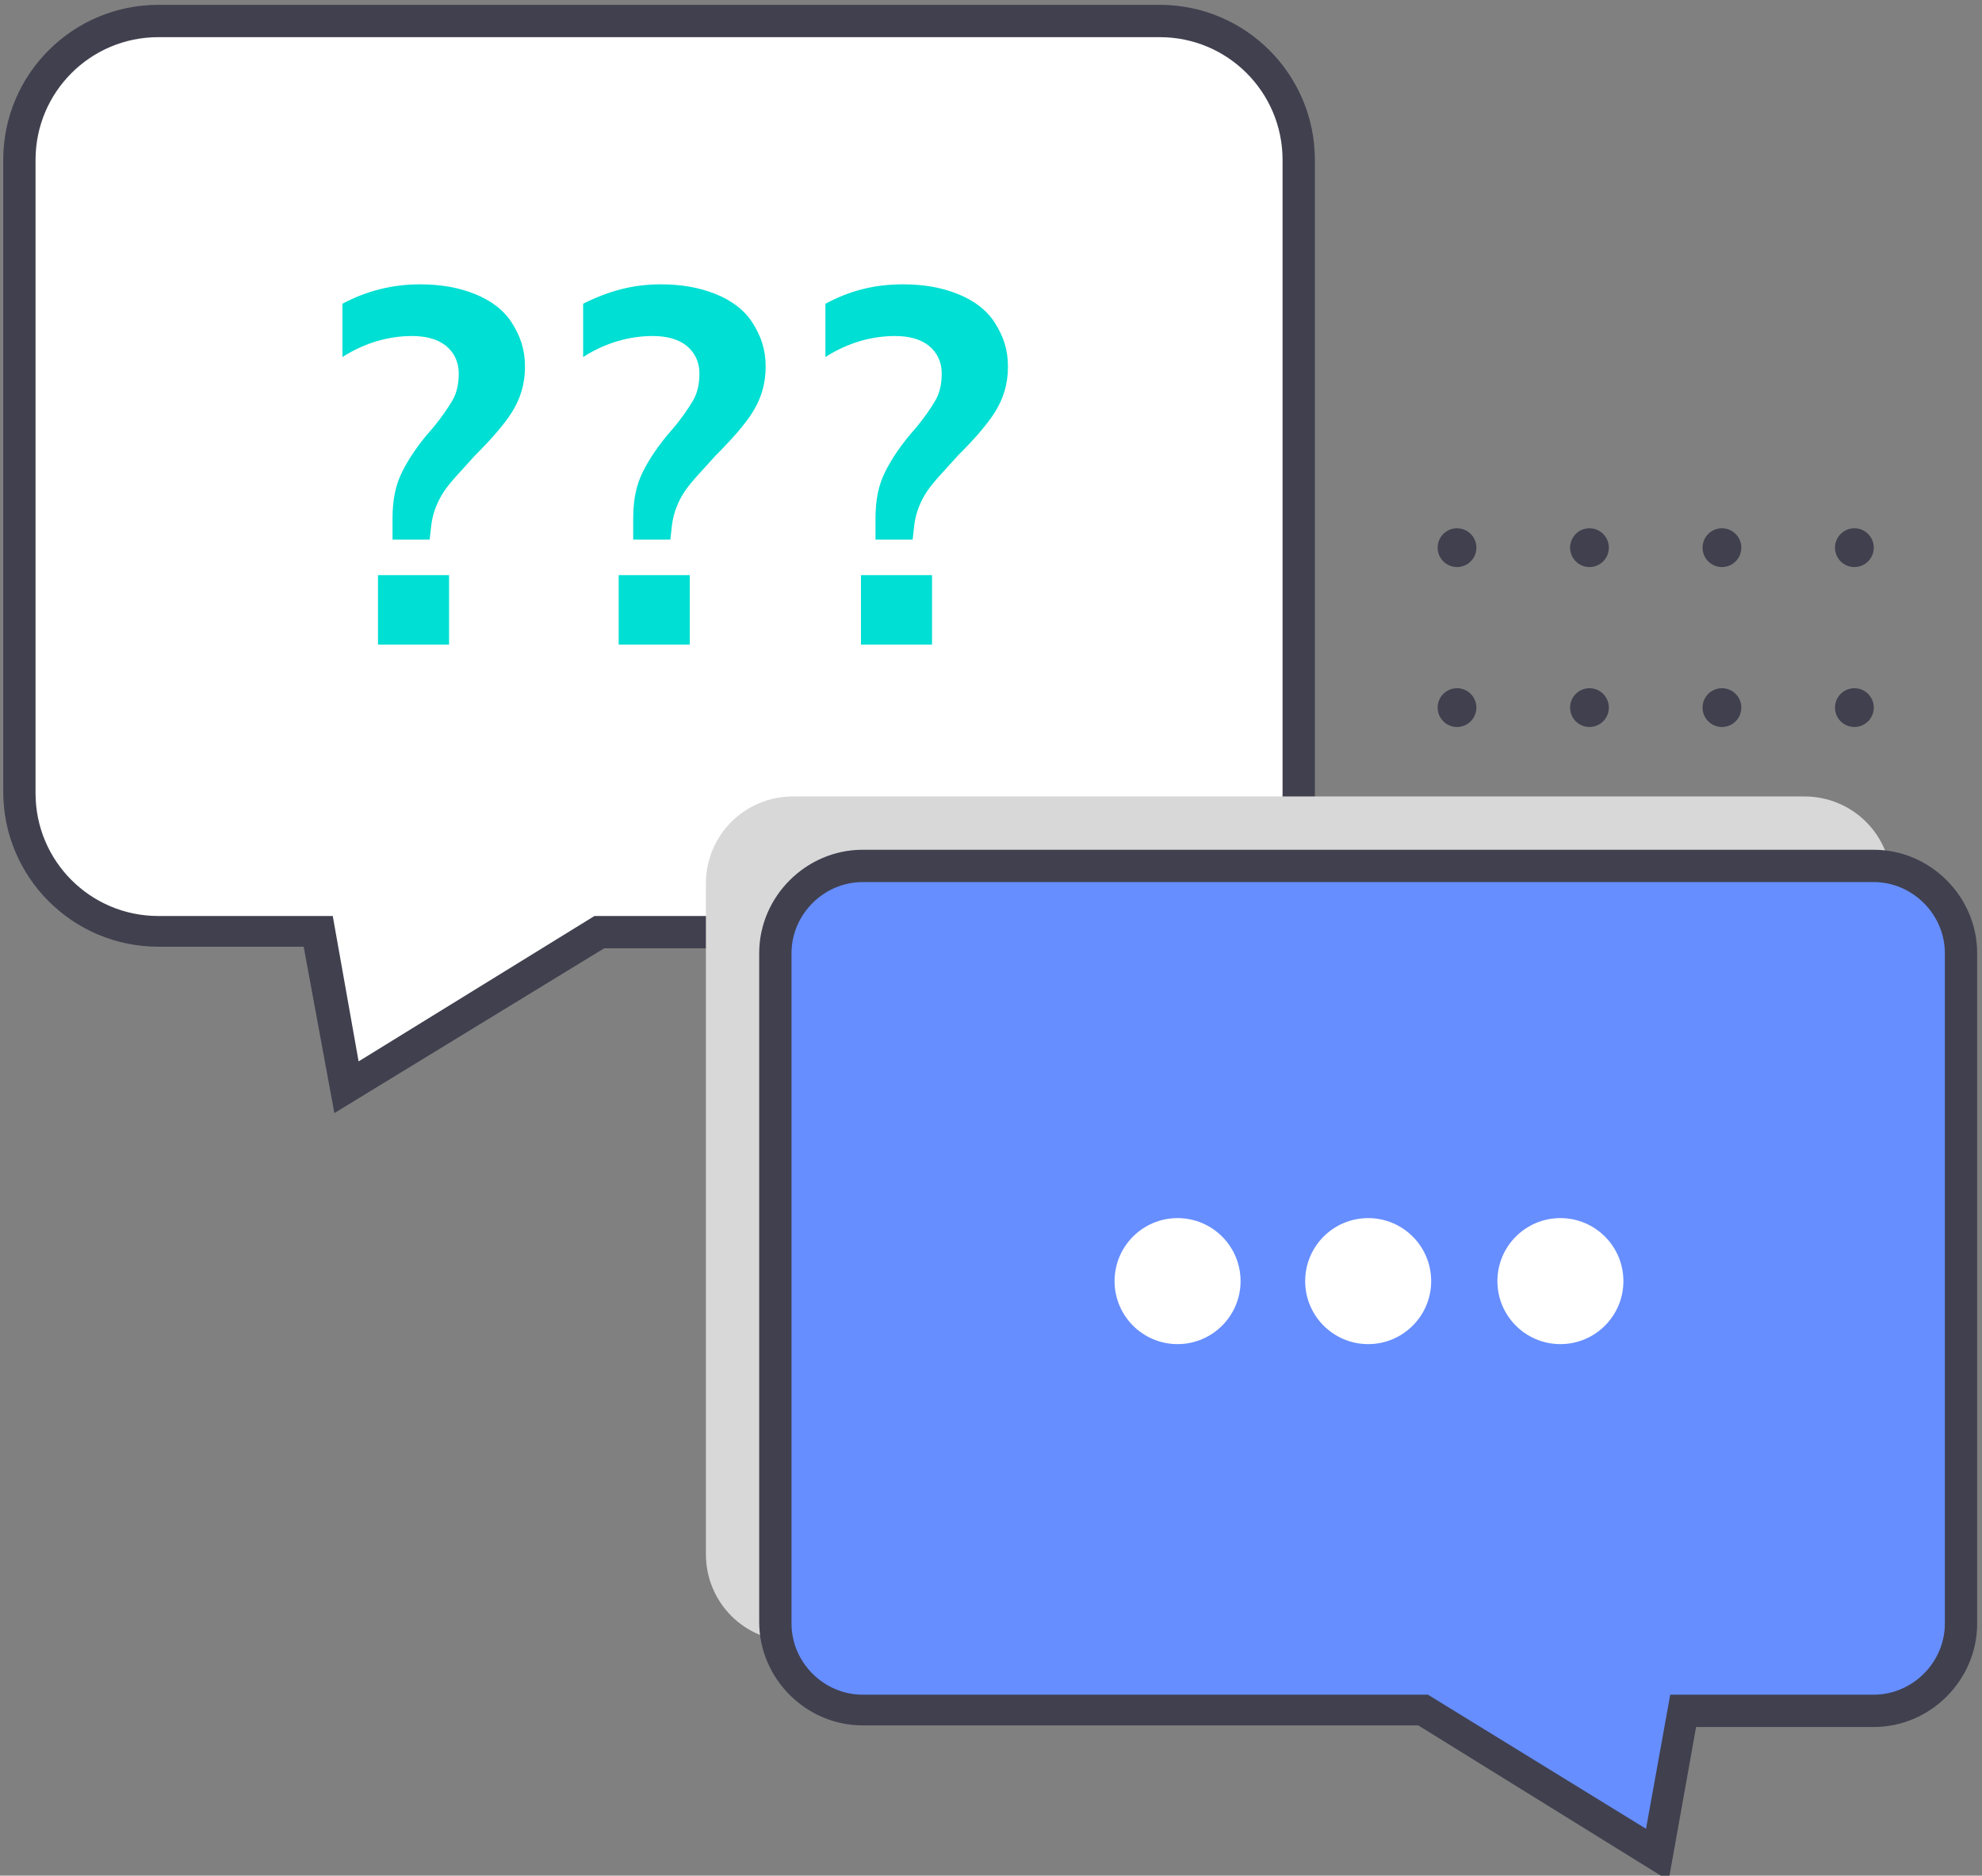 <?xml version="1.0" encoding="utf-8"?>
<!-- Generator: Adobe Illustrator 22.1.0, SVG Export Plug-In . SVG Version: 6.00 Build 0)  -->
<svg version="1.1" id="Layer_1" xmlns="http://www.w3.org/2000/svg" xmlns:xlink="http://www.w3.org/1999/xlink" x="0px" y="0px"
	 viewBox="0 0 122.7 116.1" style="enable-background:new 0 0 122.7 116.1;" xml:space="preserve">
<rect x="0" y="0" width="122.7" height="116.1" fill="#808080" stroke="none"/>
<style type="text/css">
	.st0{fill:#FFFFFF;}
	.st1{fill:#40404F;}
	.st2{fill:#00DFD3;}
	.st3{fill:#D8D8D8;}
	.st4{fill:#668EFF;}
</style>
<g>
	<g>
		<path class="st0" d="M9.8,1.3h62c4.7,0,8.6,3.9,8.6,8.6v39.2c0,4.7-3.9,8.6-8.6,8.6H37.1l-15.6,9.7l-1.8-9.7h-10
			c-4.7,0-8.6-3.9-8.6-8.6V9.9C1.2,5.1,5,1.3,9.8,1.3z"/>
		<path class="st1" d="M20.7,68.9l-1.9-10.3H9.8c-5.3,0-9.6-4.3-9.6-9.6V9.9c0-5.3,4.3-9.6,9.6-9.6h62c5.3,0,9.6,4.3,9.6,9.6v39.2
			c0,5.3-4.3,9.6-9.6,9.6H37.4L20.7,68.9z M9.8,2.3c-4.2,0-7.6,3.4-7.6,7.6v39.2c0,4.2,3.4,7.6,7.6,7.6h10.8l1.6,9l14.6-9h35
			c4.2,0,7.6-3.4,7.6-7.6V9.9c0-4.2-3.4-7.6-7.6-7.6H9.8z"/>
	</g>
	<g>
		<path class="st2" d="M26,17.6c1.3,0,2.4,0.2,3.4,0.6c1,0.4,1.8,1,2.3,1.8c0.5,0.8,0.8,1.6,0.8,2.7c0,1.1-0.3,2-0.8,2.8
			c-0.5,0.8-1.3,1.7-2.3,2.7c-0.8,0.9-1.5,1.6-1.9,2.2s-0.7,1.3-0.8,2.1l-0.1,0.9h-2.3v-1.3c0-1.2,0.2-2.1,0.6-2.9
			c0.4-0.8,1-1.7,1.8-2.6c0.6-0.7,1-1.3,1.3-1.8c0.3-0.5,0.4-1.1,0.4-1.7c0-0.7-0.3-1.3-0.8-1.7s-1.2-0.6-2.1-0.6
			c-1.4,0-2.9,0.4-4.3,1.3v-3.3C22.7,18,24.3,17.6,26,17.6z M23.4,39.9v-4.3h4.4v4.3H23.4z"/>
		<path class="st2" d="M40.9,17.6c1.3,0,2.4,0.2,3.4,0.6c1,0.4,1.8,1,2.3,1.8c0.5,0.8,0.8,1.6,0.8,2.7c0,1.1-0.3,2-0.8,2.8
			c-0.5,0.8-1.3,1.7-2.3,2.7c-0.8,0.9-1.5,1.6-1.9,2.2s-0.7,1.3-0.8,2.1l-0.1,0.9h-2.3v-1.3c0-1.2,0.2-2.1,0.6-2.9
			c0.4-0.8,1-1.7,1.8-2.6c0.6-0.7,1-1.3,1.3-1.8c0.3-0.5,0.4-1.1,0.4-1.7c0-0.7-0.3-1.3-0.8-1.7s-1.2-0.6-2.1-0.6
			c-1.4,0-2.9,0.4-4.3,1.3v-3.3C37.7,18,39.2,17.6,40.9,17.6z M38.3,39.9v-4.3h4.4v4.3H38.3z"/>
		<path class="st2" d="M55.9,17.6c1.3,0,2.4,0.2,3.4,0.6c1,0.4,1.8,1,2.3,1.8c0.5,0.8,0.8,1.6,0.8,2.7c0,1.1-0.3,2-0.8,2.8
			s-1.3,1.7-2.3,2.7c-0.8,0.9-1.5,1.6-1.9,2.2s-0.7,1.3-0.8,2.1l-0.1,0.9h-2.3v-1.3c0-1.2,0.2-2.1,0.6-2.9c0.4-0.8,1-1.7,1.8-2.6
			c0.6-0.7,1-1.3,1.3-1.8c0.3-0.5,0.4-1.1,0.4-1.7c0-0.7-0.3-1.3-0.8-1.7s-1.2-0.6-2.1-0.6c-1.4,0-2.9,0.4-4.3,1.3v-3.3
			C52.6,18,54.1,17.6,55.9,17.6z M53.3,39.9v-4.3h4.4v4.3H53.3z"/>
	</g>
	<g>
		<path class="st3" d="M111.7,49.3H49.1c-3,0-5.4,2.4-5.4,5.4v41.5c0,3,2.4,5.4,5.4,5.4h34.7l14.5,8.9l1.6-8.9h11.8
			c3,0,5.4-2.4,5.4-5.4V54.7C117.1,51.7,114.7,49.3,111.7,49.3z"/>
	</g>
	<g>
		<path class="st4" d="M116.1,53.6H53.4c-3,0-5.4,2.4-5.4,5.4v41.5c0,3,2.4,5.4,5.4,5.4h34.7l14.5,8.9l1.6-8.9h11.8
			c3,0,5.4-2.4,5.4-5.4V59C121.4,56.1,119,53.6,116.1,53.6z"/>
		<path class="st1" d="M103.3,116.4l-15.5-9.6H53.4c-3.5,0-6.4-2.9-6.4-6.4V59c0-3.5,2.9-6.4,6.4-6.4h62.6c3.5,0,6.4,2.9,6.4,6.4
			v41.5c0,3.5-2.9,6.4-6.4,6.4h-11L103.3,116.4z M53.4,54.6c-2.4,0-4.4,2-4.4,4.4v41.5c0,2.4,2,4.4,4.4,4.4h35l13.5,8.3l1.5-8.3
			h12.6c2.4,0,4.4-2,4.4-4.4V59c0-2.4-2-4.4-4.4-4.4H53.4z"/>
	</g>
	<g>
		<circle class="st0" cx="72.9" cy="79.3" r="3.9"/>
	</g>
	<g>
		<circle class="st0" cx="84.7" cy="79.3" r="3.9"/>
	</g>
	<g>
		<circle class="st0" cx="96.6" cy="79.3" r="3.9"/>
	</g>
	<g>
		<circle class="st1" cx="90.2" cy="33.9" r="1.2"/>
	</g>
	<g>
		<circle class="st1" cx="98.4" cy="33.9" r="1.2"/>
	</g>
	<g>
		<circle class="st1" cx="106.6" cy="33.9" r="1.2"/>
	</g>
	<g>
		<circle class="st1" cx="114.8" cy="33.9" r="1.2"/>
	</g>
	<g>
		<circle class="st1" cx="90.2" cy="43.8" r="1.2"/>
	</g>
	<g>
		<circle class="st1" cx="98.4" cy="43.8" r="1.2"/>
	</g>
	<g>
		<circle class="st1" cx="106.6" cy="43.8" r="1.2"/>
	</g>
	<g>
		<circle class="st1" cx="114.8" cy="43.8" r="1.2"/>
	</g>
</g>
</svg>
